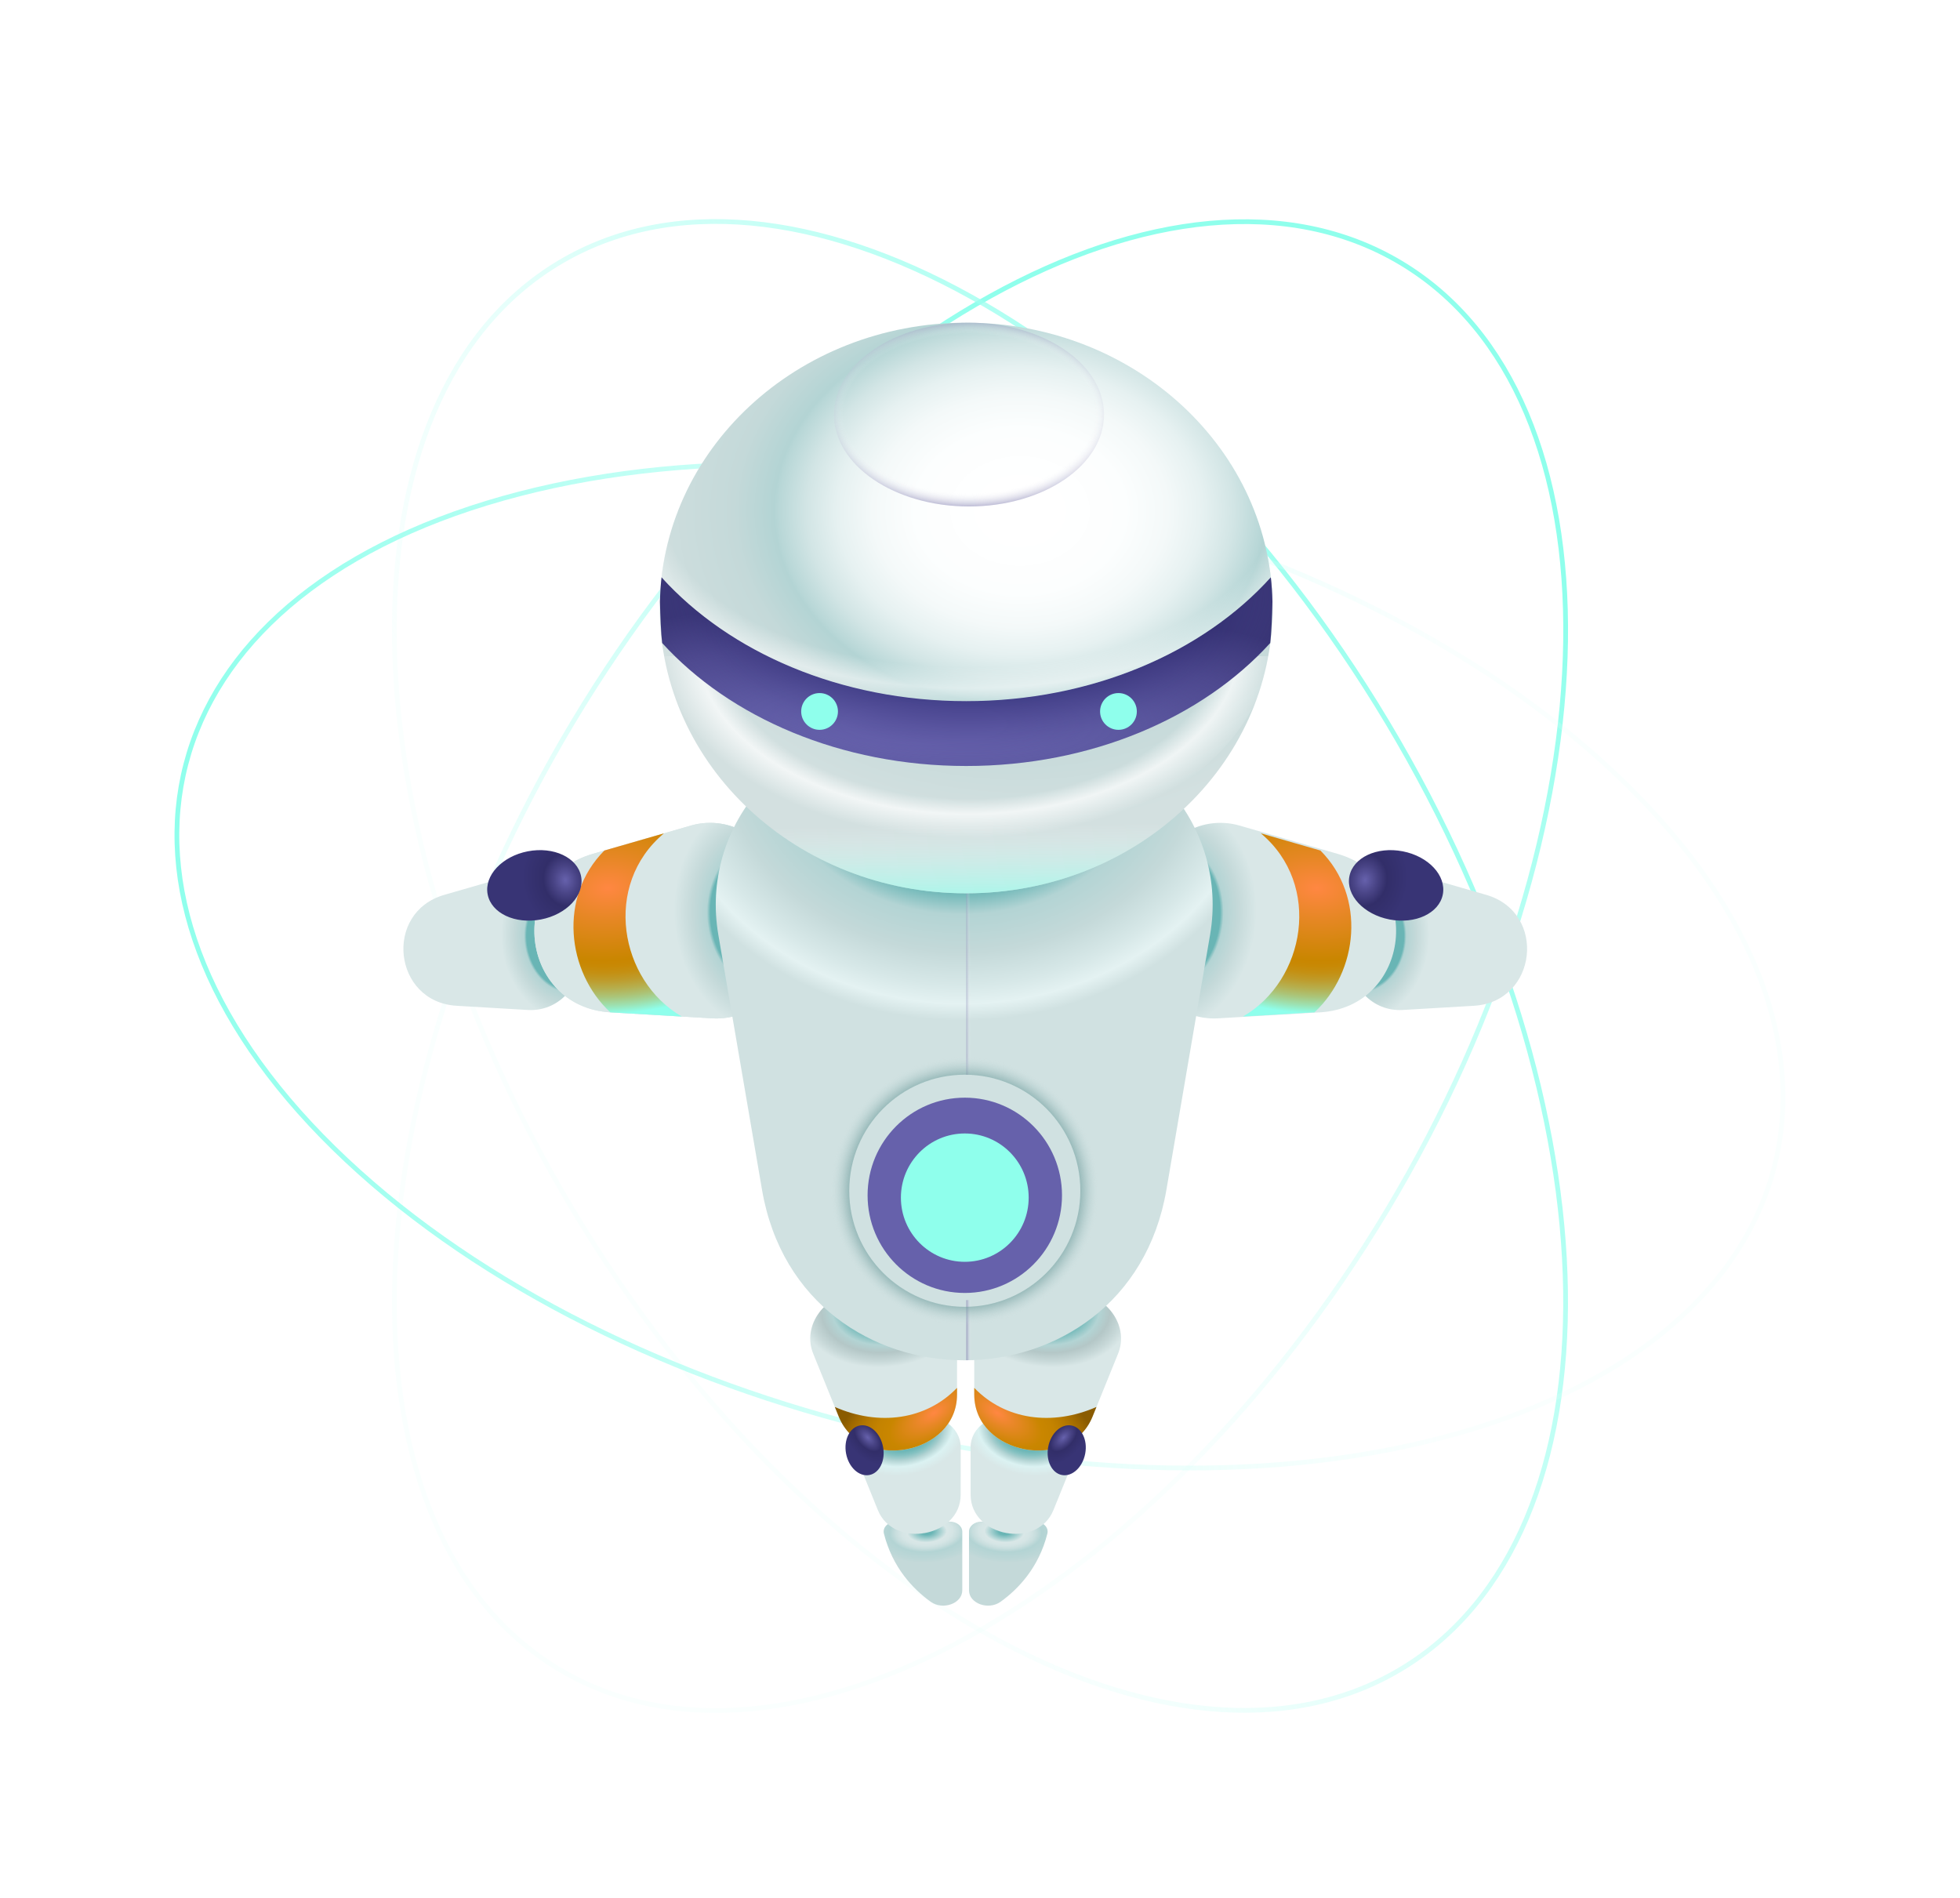 <svg width="413" height="400" viewBox="0 0 413 400" fill="none" xmlns="http://www.w3.org/2000/svg">
<g filter="url(#filter0_d_1797_8948)">
<path d="M289.312 250.95C338.293 169.115 339.584 79.776 292.194 51.405C244.805 23.035 166.681 66.376 117.7 148.211C68.718 230.046 67.428 319.386 114.817 347.756C162.207 376.126 240.331 332.785 289.312 250.95Z" stroke="url(#paint0_linear_1797_8948)" stroke-miterlimit="10"/>
<path d="M292.183 347.72C339.572 319.349 338.282 230.01 289.301 148.175C240.32 66.34 162.196 22.999 114.806 51.369C67.417 79.74 68.707 169.079 117.688 250.914C166.669 332.749 244.793 376.09 292.183 347.72Z" stroke="url(#paint1_linear_1797_8948)" stroke-miterlimit="10"/>
<path d="M102.967 101.02C27.812 122.21 11.867 183.533 67.362 237.943C122.914 292.404 228.836 319.295 303.992 298.104C379.148 276.912 395.147 215.643 339.595 161.181C284.1 106.772 178.124 79.829 102.967 101.02Z" stroke="url(#paint2_linear_1797_8948)" stroke-miterlimit="10"/>
<path d="M199.854 276.702C223.942 276.702 243.47 231.23 243.47 175.138C243.47 119.046 223.942 73.574 199.854 73.574C175.766 73.574 156.238 119.046 156.238 175.138C156.238 231.23 175.766 276.702 199.854 276.702Z" fill="#8FFFEC"/>
<path d="M185.823 316.635H197.144C198.593 316.635 199.766 317.576 199.766 318.737V331.127C199.766 333.89 195.681 335.371 193.113 333.527C189.358 330.828 185.063 326.314 183.252 319.156C182.923 317.855 184.167 316.635 185.823 316.635Z" fill="url(#paint3_radial_1797_8948)"/>
<path d="M199.426 310.965L199.433 300.983C199.436 296.794 195.159 293.762 190.474 294.633L184.157 295.807C179.472 296.678 176.635 301.032 178.214 304.927L181.978 314.208C185.332 322.483 199.42 319.865 199.426 310.965Z" fill="url(#paint4_radial_1797_8948)"/>
<path d="M198.66 289.874L198.67 275.615C198.674 269.63 192.564 265.299 185.871 266.543L176.846 268.221C170.153 269.465 166.1 275.685 168.356 281.25L173.732 294.507C178.526 306.329 198.652 302.588 198.66 289.874Z" fill="url(#paint5_radial_1797_8948)"/>
<path d="M172.91 292.477L173.732 294.506C178.526 306.328 198.652 302.587 198.66 289.873L198.661 288.454C192.113 295.241 182.192 296.55 172.91 292.477Z" fill="url(#paint6_radial_1797_8948)"/>
<path d="M175.279 302.297C174.739 299.415 176.048 296.766 178.201 296.382C180.355 295.998 182.538 298.024 183.078 300.907C183.617 303.79 182.309 306.439 180.155 306.822C178.001 307.206 175.818 305.18 175.279 302.297Z" fill="url(#paint7_radial_1797_8948)"/>
<path d="M215.127 316.635H203.806C202.358 316.635 201.184 317.576 201.184 318.737V331.127C201.184 333.89 205.269 335.371 207.837 333.527C211.592 330.828 215.887 326.314 217.698 319.156C218.028 317.855 216.783 316.635 215.127 316.635Z" fill="url(#paint8_radial_1797_8948)"/>
<path d="M201.525 310.965L201.518 300.983C201.515 296.794 205.793 293.762 210.477 294.633L216.794 295.807C221.48 296.678 224.316 301.032 222.737 304.927L218.974 314.208C215.619 322.483 201.531 319.865 201.525 310.965Z" fill="url(#paint9_radial_1797_8948)"/>
<path d="M202.29 289.874L202.28 275.615C202.276 269.63 208.386 265.299 215.079 266.543L224.104 268.221C230.797 269.465 234.85 275.685 232.594 281.25L227.218 294.507C222.424 306.329 202.298 302.588 202.29 289.874Z" fill="url(#paint10_radial_1797_8948)"/>
<path d="M228.04 292.477L227.218 294.506C222.424 306.328 202.298 302.587 202.29 289.873L202.289 288.454C208.837 295.241 218.758 296.55 228.04 292.477Z" fill="url(#paint11_radial_1797_8948)"/>
<path d="M225.671 302.297C226.21 299.415 224.902 296.766 222.748 296.382C220.594 295.998 218.411 298.024 217.871 300.907C217.332 303.79 218.64 306.439 220.794 306.822C222.948 307.206 225.131 305.18 225.671 302.297Z" fill="url(#paint12_radial_1797_8948)"/>
<path d="M90.631 184.561L105.084 180.393C111.151 178.643 117.332 182.779 118.031 189.057L118.974 197.522C119.674 203.8 114.555 209.196 108.251 208.825L93.235 207.942C79.845 207.156 77.743 188.279 90.631 184.561Z" fill="url(#paint13_radial_1797_8948)"/>
<path d="M121.932 175.921L142.58 169.967C151.247 167.467 160.077 173.376 161.076 182.344L162.422 194.438C163.422 203.406 156.109 211.115 147.104 210.586L125.652 209.325C106.524 208.2 103.519 181.231 121.932 175.921Z" fill="url(#paint14_radial_1797_8948)"/>
<path d="M121.932 175.921L142.58 169.967C151.247 167.467 160.077 173.376 161.076 182.344L162.422 194.438C163.422 203.406 156.109 211.115 147.104 210.586L125.652 209.325C106.524 208.2 103.519 181.231 121.932 175.921Z" fill="url(#paint15_radial_1797_8948)"/>
<path d="M310.151 184.561L295.698 180.393C289.631 178.643 283.45 182.779 282.75 189.057L281.807 197.522C281.108 203.8 286.227 209.196 292.53 208.825L307.546 207.942C320.936 207.156 323.039 188.279 310.151 184.561Z" fill="url(#paint16_radial_1797_8948)"/>
<path d="M278.849 175.921L258.201 169.967C249.534 167.467 240.704 173.376 239.705 182.344L238.358 194.438C237.358 203.406 244.671 211.115 253.676 210.586L275.128 209.324C294.258 208.2 297.262 181.231 278.849 175.921Z" fill="url(#paint17_radial_1797_8948)"/>
<path d="M157.565 246.702L148.361 192.959C144.497 170.398 161.867 149.792 184.747 149.792H215.599C238.478 149.792 255.848 170.398 251.985 192.959L242.781 246.702C234.573 294.625 165.773 294.625 157.565 246.702Z" fill="url(#paint18_radial_1797_8948)"/>
<path d="M215.597 149.792H200.607V222.46C213.91 222.629 224.643 233.507 224.643 246.91C224.643 260.313 213.91 269.789 200.607 269.958V282.635C219.713 282.456 238.706 270.482 242.779 246.701L251.983 192.958C255.847 170.398 238.477 149.792 215.597 149.792Z" fill="url(#paint19_linear_1797_8948)"/>
<path d="M200.296 268.453C211.608 268.453 220.779 259.241 220.779 247.878C220.779 236.514 211.608 227.302 200.296 227.302C188.983 227.302 179.813 236.514 179.813 247.878C179.813 259.241 188.983 268.453 200.296 268.453Z" fill="#6661AB"/>
<path d="M200.295 261.891C207.729 261.891 213.756 255.836 213.756 248.368C213.756 240.9 207.729 234.846 200.295 234.846C192.86 234.846 186.833 240.9 186.833 248.368C186.833 255.836 192.86 261.891 200.295 261.891Z" fill="#8FFFEC"/>
<path d="M200.295 222.46C213.743 222.46 224.644 233.411 224.644 246.918C224.644 260.426 213.743 271.376 200.295 271.376C186.848 271.376 175.947 260.425 175.947 246.918C175.947 233.41 186.848 222.46 200.295 222.46ZM200.295 218.616C184.75 218.616 172.104 231.312 172.104 246.918C172.104 262.524 184.75 275.22 200.295 275.22C215.841 275.22 228.487 262.524 228.487 246.918C228.487 231.312 215.841 218.616 200.295 218.616Z" fill="url(#paint20_radial_1797_8948)"/>
<path d="M125.589 209.317C125.611 209.318 125.631 209.322 125.653 209.324L140.678 210.207C127.514 202.623 123.951 182.445 136.902 171.604L124.345 175.226C114.628 185.009 116.415 200.748 125.589 209.317Z" fill="url(#paint21_radial_1797_8948)"/>
<path d="M273.991 209.317C273.969 209.318 273.949 209.322 273.928 209.324L258.903 210.207C272.067 202.623 275.63 182.445 262.679 171.604L275.236 175.226C284.952 185.009 283.165 200.748 273.991 209.317Z" fill="url(#paint22_radial_1797_8948)"/>
<path d="M108.214 175.389C113.651 174.338 118.679 176.7 119.445 180.666C120.212 184.632 116.425 188.7 110.988 189.751C105.551 190.802 100.523 188.44 99.757 184.474C98.991 180.508 102.778 176.44 108.214 175.389Z" fill="url(#paint23_radial_1797_8948)"/>
<path d="M292.567 175.389C287.13 174.338 282.102 176.7 281.336 180.666C280.569 184.632 284.355 188.7 289.792 189.751C295.229 190.802 300.258 188.44 301.024 184.474C301.79 180.508 298.003 176.44 292.567 175.389Z" fill="url(#paint24_radial_1797_8948)"/>
<path d="M200.591 184.241C236.25 184.241 265.158 157.324 265.158 124.121C265.158 90.917 236.25 64 200.591 64C164.932 64 136.024 90.917 136.024 124.121C136.024 157.324 164.932 184.241 200.591 184.241Z" fill="url(#paint25_radial_1797_8948)"/>
<path d="M201.185 102.722C216.896 102.722 229.632 94.054 229.632 83.361C229.632 72.668 216.896 64 201.185 64C185.474 64 172.738 72.668 172.738 83.361C172.738 94.054 185.474 102.722 201.185 102.722Z" fill="url(#paint26_radial_1797_8948)"/>
<path d="M265.157 134.272C252.723 187.362 148.495 187.362 136.061 134.272H265.157Z" fill="url(#paint27_radial_1797_8948)"/>
<path d="M264.78 117.645C250.54 133.433 227.113 143.751 200.591 143.751C174.07 143.751 150.643 133.433 136.403 117.645C136.209 119.331 136.103 121.041 136.062 122.766C136.13 125.731 136.291 129.707 136.526 131.495C150.788 147.182 174.167 157.411 200.591 157.411C227.015 157.411 250.395 147.182 264.657 131.495C264.891 129.708 265.052 125.731 265.121 122.766C265.079 121.042 264.973 119.332 264.78 117.645Z" fill="url(#paint28_radial_1797_8948)"/>
<path d="M264.78 117.645C250.54 133.433 227.113 143.751 200.591 143.751C174.07 143.751 150.643 133.433 136.403 117.645C136.209 119.331 136.103 121.041 136.062 122.766C136.13 125.731 136.291 129.707 136.526 131.495C150.788 147.182 174.167 157.411 200.591 157.411C227.015 157.411 250.395 147.182 264.657 131.495C264.891 129.708 265.052 125.731 265.121 122.766C265.079 121.042 264.973 119.332 264.78 117.645Z" fill="url(#paint29_radial_1797_8948)"/>
<path d="M165.823 145.918C165.823 143.779 167.556 142.045 169.695 142.045C171.832 142.045 173.567 143.779 173.567 145.918C173.567 148.057 171.833 149.791 169.695 149.791C167.556 149.791 165.823 148.058 165.823 145.918Z" fill="#8FFFEC"/>
<path d="M228.802 145.918C228.802 143.779 230.535 142.045 232.674 142.045C234.813 142.045 236.546 143.779 236.546 145.918C236.546 148.057 234.813 149.791 232.674 149.791C230.535 149.791 228.802 148.058 228.802 145.918Z" fill="#8FFFEC"/>
<path d="M196.313 143.655C199.049 143.759 201.791 143.762 204.528 143.667C227.683 142.769 248.182 134.005 261.822 120.712C262.745 119.799 264.217 118.287 264.779 117.645C264.27 113.065 263.095 108.472 261.617 104.49H139.563C138.091 108.458 136.916 112.892 136.401 117.645C137.505 118.933 138.531 119.897 139.564 120.908C153.136 134.026 173.412 142.69 196.313 143.655Z" fill="url(#paint30_radial_1797_8948)"/>
<path d="M265.157 124.12C265.157 157.324 236.25 184.241 200.591 184.241C164.931 184.241 136.024 157.324 136.024 124.12" fill="url(#paint31_linear_1797_8948)"/>
</g>
<defs>
<filter id="filter0_d_1797_8948" x="0.775" y="10.174" width="411.433" height="386.777" filterUnits="userSpaceOnUse" color-interpolation-filters="sRGB">
<feFlood flood-opacity="0" result="BackgroundImageFix"/>
<feColorMatrix in="SourceAlpha" type="matrix" values="0 0 0 0 0 0 0 0 0 0 0 0 0 0 0 0 0 0 127 0" result="hardAlpha"/>
<feOffset dx="3" dy="4"/>
<feGaussianBlur stdDeviation="18"/>
<feComposite in2="hardAlpha" operator="out"/>
<feColorMatrix type="matrix" values="0 0 0 0 1 0 0 0 0 1 0 0 0 0 1 0 0 0 0.4 0"/>
<feBlend mode="normal" in2="BackgroundImageFix" result="effect1_dropShadow_1797_8948"/>
<feBlend mode="normal" in="SourceGraphic" in2="effect1_dropShadow_1797_8948" result="shape"/>
</filter>
<linearGradient id="paint0_linear_1797_8948" x1="139.869" y1="305.915" x2="267.175" y2="93.265" gradientUnits="userSpaceOnUse">
<stop offset="0.215" stop-color="#E4FFFB" stop-opacity="0.192"/>
<stop offset="0.321" stop-color="#D5FFF8" stop-opacity="0.301"/>
<stop offset="0.615" stop-color="#AFFFF2" stop-opacity="0.604"/>
<stop offset="0.852" stop-color="#98FFEE" stop-opacity="0.848"/>
<stop offset="1" stop-color="#8FFFEC"/>
</linearGradient>
<linearGradient id="paint1_linear_1797_8948" x1="97.193" y1="263.192" x2="309.815" y2="135.929" gradientUnits="userSpaceOnUse">
<stop offset="0.215" stop-color="#E4FFFB" stop-opacity="0.192"/>
<stop offset="0.321" stop-color="#D5FFF8" stop-opacity="0.301"/>
<stop offset="0.615" stop-color="#AFFFF2" stop-opacity="0.604"/>
<stop offset="0.852" stop-color="#98FFEE" stop-opacity="0.848"/>
<stop offset="1" stop-color="#8FFFEC"/>
</linearGradient>
<linearGradient id="paint2_linear_1797_8948" x1="33.772" y1="199.565" x2="373.211" y2="199.565" gradientUnits="userSpaceOnUse">
<stop stop-color="#8FFFEC"/>
<stop offset="0.148" stop-color="#98FFEE" stop-opacity="0.848"/>
<stop offset="0.385" stop-color="#AFFFF2" stop-opacity="0.604"/>
<stop offset="0.679" stop-color="#D5FFF8" stop-opacity="0.301"/>
<stop offset="0.785" stop-color="#E4FFFB" stop-opacity="0.192"/>
</linearGradient>
<radialGradient id="paint3_radial_1797_8948" cx="0" cy="0" r="1" gradientUnits="userSpaceOnUse" gradientTransform="translate(192.351 318.781) rotate(-2.996) scale(12.073 6.495)">
<stop offset="0.094" stop-color="#69B5B5"/>
<stop offset="0.346" stop-color="#D9E7E7"/>
<stop offset="0.444" stop-color="#D5E5E5"/>
<stop offset="0.549" stop-color="#C8DEDE"/>
<stop offset="0.655" stop-color="#B3D4D4"/>
<stop offset="0.891" stop-color="#BDD7D7"/>
<stop offset="1" stop-color="#C4D9D9"/>
</radialGradient>
<radialGradient id="paint4_radial_1797_8948" cx="0" cy="0" r="1" gradientUnits="userSpaceOnUse" gradientTransform="translate(187.379 297.574) rotate(169.466) scale(14.043 9.818)">
<stop offset="0.391" stop-color="#69B5B5"/>
<stop offset="0.438" stop-color="#70B8B8"/>
<stop offset="0.505" stop-color="#82C0C0"/>
<stop offset="0.584" stop-color="#A1CCCC"/>
<stop offset="0.624" stop-color="#B3D4D4"/>
<stop offset="0.751" stop-color="#DBF2F2"/>
<stop offset="0.939" stop-color="#D9E7E7"/>
</radialGradient>
<radialGradient id="paint5_radial_1797_8948" cx="0" cy="0" r="1" gradientUnits="userSpaceOnUse" gradientTransform="translate(184.446 270.723) rotate(169.466) scale(20.062 14.027)">
<stop offset="0.454" stop-color="#69B5B5"/>
<stop offset="0.612" stop-color="#B3D4D4"/>
<stop offset="0.723" stop-color="#B4C7C7"/>
<stop offset="0.846" stop-color="#C7D8D8"/>
<stop offset="0.939" stop-color="#D9E7E7"/>
</radialGradient>
<radialGradient id="paint6_radial_1797_8948" cx="0" cy="0" r="1" gradientUnits="userSpaceOnUse" gradientTransform="translate(193.813 293.736) rotate(-33.279) scale(27.974 13.541)">
<stop offset="0.001" stop-color="#FF8742"/>
<stop offset="0.167" stop-color="#E68724"/>
<stop offset="0.384" stop-color="#C98600"/>
<stop offset="0.502" stop-color="#C48300"/>
<stop offset="0.642" stop-color="#B67900"/>
<stop offset="0.792" stop-color="#9E6800"/>
<stop offset="0.891" stop-color="#8A5B00"/>
</radialGradient>
<radialGradient id="paint7_radial_1797_8948" cx="0" cy="0" r="1" gradientUnits="userSpaceOnUse" gradientTransform="translate(179.845 298.917) rotate(47.393) scale(6.954 3.987)">
<stop stop-color="#6661AC"/>
<stop offset="0.264" stop-color="#4A4587"/>
<stop offset="0.512" stop-color="#322E69"/>
<stop offset="1" stop-color="#383475"/>
</radialGradient>
<radialGradient id="paint8_radial_1797_8948" cx="0" cy="0" r="1" gradientUnits="userSpaceOnUse" gradientTransform="translate(208.6 318.78) rotate(-177.004) scale(12.073 6.495)">
<stop offset="0.094" stop-color="#69B5B5"/>
<stop offset="0.346" stop-color="#D9E7E7"/>
<stop offset="0.444" stop-color="#D5E5E5"/>
<stop offset="0.549" stop-color="#C8DEDE"/>
<stop offset="0.655" stop-color="#B3D4D4"/>
<stop offset="0.891" stop-color="#BDD7D7"/>
<stop offset="1" stop-color="#C4D9D9"/>
</radialGradient>
<radialGradient id="paint9_radial_1797_8948" cx="0" cy="0" r="1" gradientUnits="userSpaceOnUse" gradientTransform="translate(213.572 297.574) rotate(10.534) scale(14.043 9.818)">
<stop offset="0.391" stop-color="#69B5B5"/>
<stop offset="0.438" stop-color="#70B8B8"/>
<stop offset="0.505" stop-color="#82C0C0"/>
<stop offset="0.584" stop-color="#A1CCCC"/>
<stop offset="0.624" stop-color="#B3D4D4"/>
<stop offset="0.751" stop-color="#DBF2F2"/>
<stop offset="0.939" stop-color="#D9E7E7"/>
</radialGradient>
<radialGradient id="paint10_radial_1797_8948" cx="0" cy="0" r="1" gradientUnits="userSpaceOnUse" gradientTransform="translate(216.504 270.723) rotate(10.534) scale(20.062 14.027)">
<stop offset="0.454" stop-color="#69B5B5"/>
<stop offset="0.612" stop-color="#B3D4D4"/>
<stop offset="0.723" stop-color="#B4C7C7"/>
<stop offset="0.846" stop-color="#C7D8D8"/>
<stop offset="0.939" stop-color="#D9E7E7"/>
</radialGradient>
<radialGradient id="paint11_radial_1797_8948" cx="0" cy="0" r="1" gradientUnits="userSpaceOnUse" gradientTransform="translate(207.137 293.737) rotate(-146.721) scale(27.974 13.541)">
<stop offset="0.001" stop-color="#FF8742"/>
<stop offset="0.167" stop-color="#E68724"/>
<stop offset="0.384" stop-color="#C98600"/>
<stop offset="0.502" stop-color="#C48300"/>
<stop offset="0.642" stop-color="#B67900"/>
<stop offset="0.792" stop-color="#9E6800"/>
<stop offset="0.891" stop-color="#8A5B00"/>
</radialGradient>
<radialGradient id="paint12_radial_1797_8948" cx="0" cy="0" r="1" gradientUnits="userSpaceOnUse" gradientTransform="translate(221.105 298.918) rotate(132.607) scale(6.954 3.987)">
<stop stop-color="#6661AC"/>
<stop offset="0.264" stop-color="#4A4587"/>
<stop offset="0.512" stop-color="#322E69"/>
<stop offset="1" stop-color="#383475"/>
</radialGradient>
<radialGradient id="paint13_radial_1797_8948" cx="0" cy="0" r="1" gradientUnits="userSpaceOnUse" gradientTransform="translate(116.567 193.751) rotate(83.641) scale(18.615 14.837)">
<stop offset="0.578" stop-color="#69B5B5"/>
<stop offset="0.612" stop-color="#B3D4D4"/>
<stop offset="0.751" stop-color="#C4D9D9"/>
<stop offset="0.925" stop-color="#D7E6E6"/>
<stop offset="0.939" stop-color="#D9E7E7"/>
</radialGradient>
<radialGradient id="paint14_radial_1797_8948" cx="0" cy="0" r="1" gradientUnits="userSpaceOnUse" gradientTransform="translate(158.988 189.054) rotate(83.641) scale(26.594 21.196)">
<stop offset="0.578" stop-color="#69B5B5"/>
<stop offset="0.612" stop-color="#B3D4D4"/>
<stop offset="0.751" stop-color="#C4D9D9"/>
<stop offset="0.925" stop-color="#D7E6E6"/>
<stop offset="0.939" stop-color="#D9E7E7"/>
</radialGradient>
<radialGradient id="paint15_radial_1797_8948" cx="0" cy="0" r="1" gradientUnits="userSpaceOnUse" gradientTransform="translate(158.988 189.054) rotate(83.641) scale(26.594 21.196)">
<stop offset="0.578" stop-color="#69B5B5"/>
<stop offset="0.612" stop-color="#B3D4D4"/>
<stop offset="0.751" stop-color="#C4D9D9"/>
<stop offset="0.925" stop-color="#D7E6E6"/>
<stop offset="0.939" stop-color="#D9E7E7"/>
</radialGradient>
<radialGradient id="paint16_radial_1797_8948" cx="0" cy="0" r="1" gradientUnits="userSpaceOnUse" gradientTransform="translate(284.21 193.758) rotate(96.359) scale(18.615 14.837)">
<stop offset="0.578" stop-color="#69B5B5"/>
<stop offset="0.612" stop-color="#B3D4D4"/>
<stop offset="0.751" stop-color="#C4D9D9"/>
<stop offset="0.925" stop-color="#D7E6E6"/>
<stop offset="0.939" stop-color="#D9E7E7"/>
</radialGradient>
<radialGradient id="paint17_radial_1797_8948" cx="0" cy="0" r="1" gradientUnits="userSpaceOnUse" gradientTransform="translate(241.788 189.061) rotate(96.359) scale(26.594 21.196)">
<stop offset="0.578" stop-color="#69B5B5"/>
<stop offset="0.612" stop-color="#B3D4D4"/>
<stop offset="0.751" stop-color="#C4D9D9"/>
<stop offset="0.925" stop-color="#D7E6E6"/>
<stop offset="0.939" stop-color="#D9E7E7"/>
</radialGradient>
<radialGradient id="paint18_radial_1797_8948" cx="0" cy="0" r="1" gradientUnits="userSpaceOnUse" gradientTransform="translate(199.703 153.481) scale(67.425 57.543)">
<stop offset="0.525" stop-color="#69B5B5"/>
<stop offset="0.612" stop-color="#B3D4D4"/>
<stop offset="0.751" stop-color="#C4D9D9"/>
<stop offset="0.872" stop-color="#D7E8E8"/>
<stop offset="0.939" stop-color="#E4F2F2"/>
<stop offset="1" stop-color="#D0E1E1"/>
</radialGradient>
<linearGradient id="paint19_linear_1797_8948" x1="341.948" y1="215.824" x2="174.563" y2="216.285" gradientUnits="userSpaceOnUse">
<stop offset="0.839" stop-color="white" stop-opacity="0"/>
<stop offset="0.841" stop-color="#D3D2E4" stop-opacity="0.178"/>
<stop offset="0.844" stop-color="#928FBA" stop-opacity="0.468"/>
<stop offset="0.847" stop-color="#625E9C" stop-opacity="0.712"/>
<stop offset="0.849" stop-color="#45408A" stop-opacity="0.896"/>
<stop offset="0.85" stop-color="#3A3583"/>
</linearGradient>
<radialGradient id="paint20_radial_1797_8948" cx="0" cy="0" r="1" gradientUnits="userSpaceOnUse" gradientTransform="translate(200.295 246.918) scale(28.241 28.252)">
<stop offset="0.763" stop-color="#4F8787"/>
<stop offset="0.797" stop-color="#558B8B" stop-opacity="0.858"/>
<stop offset="0.843" stop-color="#679898" stop-opacity="0.662"/>
<stop offset="0.897" stop-color="#85ACAC" stop-opacity="0.435"/>
<stop offset="0.956" stop-color="#ADC9C9" stop-opacity="0.185"/>
<stop offset="1" stop-color="#D0E1E1" stop-opacity="0"/>
</radialGradient>
<radialGradient id="paint21_radial_1797_8948" cx="0" cy="0" r="1" gradientUnits="userSpaceOnUse" gradientTransform="translate(125.115 183.15) rotate(-2.179) scale(42.342 26.42)">
<stop stop-color="#FF8742"/>
<stop offset="0.25" stop-color="#E68724"/>
<stop offset="0.577" stop-color="#C98600"/>
<stop offset="0.623" stop-color="#C88905"/>
<stop offset="0.678" stop-color="#C49013"/>
<stop offset="0.737" stop-color="#BE9C2C"/>
<stop offset="0.799" stop-color="#B6AE4D"/>
<stop offset="0.864" stop-color="#ABC478"/>
<stop offset="0.931" stop-color="#9EDFAD"/>
<stop offset="0.998" stop-color="#8FFEEA"/>
<stop offset="1" stop-color="#8FFFEC"/>
</radialGradient>
<radialGradient id="paint22_radial_1797_8948" cx="0" cy="0" r="1" gradientUnits="userSpaceOnUse" gradientTransform="translate(274.461 183.142) rotate(-177.821) scale(42.341 26.42)">
<stop stop-color="#FF8742"/>
<stop offset="0.25" stop-color="#E68724"/>
<stop offset="0.577" stop-color="#C98600"/>
<stop offset="0.623" stop-color="#C88905"/>
<stop offset="0.678" stop-color="#C49013"/>
<stop offset="0.737" stop-color="#BE9C2C"/>
<stop offset="0.799" stop-color="#B6AE4D"/>
<stop offset="0.864" stop-color="#ABC478"/>
<stop offset="0.931" stop-color="#9EDFAD"/>
<stop offset="0.998" stop-color="#8FFEEA"/>
<stop offset="1" stop-color="#8FFFEC"/>
</radialGradient>
<radialGradient id="paint23_radial_1797_8948" cx="0" cy="0" r="1" gradientUnits="userSpaceOnUse" gradientTransform="translate(116.143 181.435) rotate(79.787) scale(10.791 8.957)">
<stop stop-color="#6661AC"/>
<stop offset="0.264" stop-color="#4A4587"/>
<stop offset="0.512" stop-color="#322E69"/>
<stop offset="1" stop-color="#383475"/>
</radialGradient>
<radialGradient id="paint24_radial_1797_8948" cx="0" cy="0" r="1" gradientUnits="userSpaceOnUse" gradientTransform="translate(284.635 181.443) rotate(100.213) scale(10.791 8.957)">
<stop stop-color="#6661AC"/>
<stop offset="0.264" stop-color="#4A4587"/>
<stop offset="0.512" stop-color="#322E69"/>
<stop offset="1" stop-color="#383475"/>
</radialGradient>
<radialGradient id="paint25_radial_1797_8948" cx="0" cy="0" r="1" gradientUnits="userSpaceOnUse" gradientTransform="translate(211.974 103.685) scale(84.113 65.95)">
<stop offset="0.086" stop-color="white"/>
<stop offset="0.264" stop-color="#FCFEFE"/>
<stop offset="0.371" stop-color="#F4F9F9"/>
<stop offset="0.459" stop-color="#E6F1F1"/>
<stop offset="0.536" stop-color="#D2E5E5"/>
<stop offset="0.607" stop-color="#B8D7D7"/>
<stop offset="0.617" stop-color="#B3D4D4"/>
<stop offset="0.717" stop-color="#C4D9D9"/>
<stop offset="1" stop-color="#D3E0E0"/>
</radialGradient>
<radialGradient id="paint26_radial_1797_8948" cx="0" cy="0" r="1" gradientUnits="userSpaceOnUse" gradientTransform="translate(201.185 83.061) scale(34.902 22.15)">
<stop offset="0.757" stop-color="white" stop-opacity="0"/>
<stop offset="0.829" stop-color="#BBBAD4" stop-opacity="0.301"/>
<stop offset="0.909" stop-color="#7673A9" stop-opacity="0.636"/>
<stop offset="0.966" stop-color="#4B468D" stop-opacity="0.878"/>
<stop offset="0.995" stop-color="#3A3583"/>
</radialGradient>
<radialGradient id="paint27_radial_1797_8948" cx="0" cy="0" r="1" gradientUnits="userSpaceOnUse" gradientTransform="translate(201.007 131.233) rotate(89.977) scale(50.374 79.862)">
<stop offset="0.657" stop-color="white" stop-opacity="0"/>
<stop offset="0.721" stop-color="white" stop-opacity="0.7"/>
<stop offset="0.82" stop-color="white" stop-opacity="0"/>
</radialGradient>
<radialGradient id="paint28_radial_1797_8948" cx="0" cy="0" r="1" gradientUnits="userSpaceOnUse" gradientTransform="translate(191.657 148.389) rotate(0.264) scale(102.75 26.993)">
<stop offset="0.155" stop-color="#6661AC"/>
<stop offset="0.36" stop-color="#5F5BA4"/>
<stop offset="0.674" stop-color="#4E498F"/>
<stop offset="0.967" stop-color="#383475"/>
</radialGradient>
<radialGradient id="paint29_radial_1797_8948" cx="0" cy="0" r="1" gradientUnits="userSpaceOnUse" gradientTransform="translate(200.948 120.268) scale(67.13 36.452)">
<stop offset="0.165" stop-color="#0B0B52"/>
<stop offset="0.47" stop-color="#0D0D54" stop-opacity="0.634"/>
<stop offset="0.622" stop-color="#15145C" stop-opacity="0.453"/>
<stop offset="0.74" stop-color="#222169" stop-opacity="0.311"/>
<stop offset="0.841" stop-color="#35327B" stop-opacity="0.19"/>
<stop offset="0.93" stop-color="#4D4993" stop-opacity="0.084"/>
<stop offset="1" stop-color="#6661AC" stop-opacity="0"/>
</radialGradient>
<radialGradient id="paint30_radial_1797_8948" cx="0" cy="0" r="1" gradientUnits="userSpaceOnUse" gradientTransform="translate(200.983 102.994) rotate(89.976) scale(52.13 99.023)">
<stop offset="0.646" stop-color="white" stop-opacity="0"/>
<stop offset="0.73" stop-color="white" stop-opacity="0.5"/>
<stop offset="0.819" stop-color="white" stop-opacity="0"/>
</radialGradient>
<linearGradient id="paint31_linear_1797_8948" x1="201.018" y1="160.359" x2="201.38" y2="190.971" gradientUnits="userSpaceOnUse">
<stop offset="0.311" stop-color="white" stop-opacity="0"/>
<stop offset="0.321" stop-color="#FCFFFF" stop-opacity="0.014"/>
<stop offset="0.465" stop-color="#D5FFF8" stop-opacity="0.223"/>
<stop offset="0.607" stop-color="#B7FFF3" stop-opacity="0.429"/>
<stop offset="0.746" stop-color="#A1FFEF" stop-opacity="0.63"/>
<stop offset="0.879" stop-color="#93FFED" stop-opacity="0.824"/>
<stop offset="1" stop-color="#8FFFEC"/>
</linearGradient>
</defs>
</svg>

